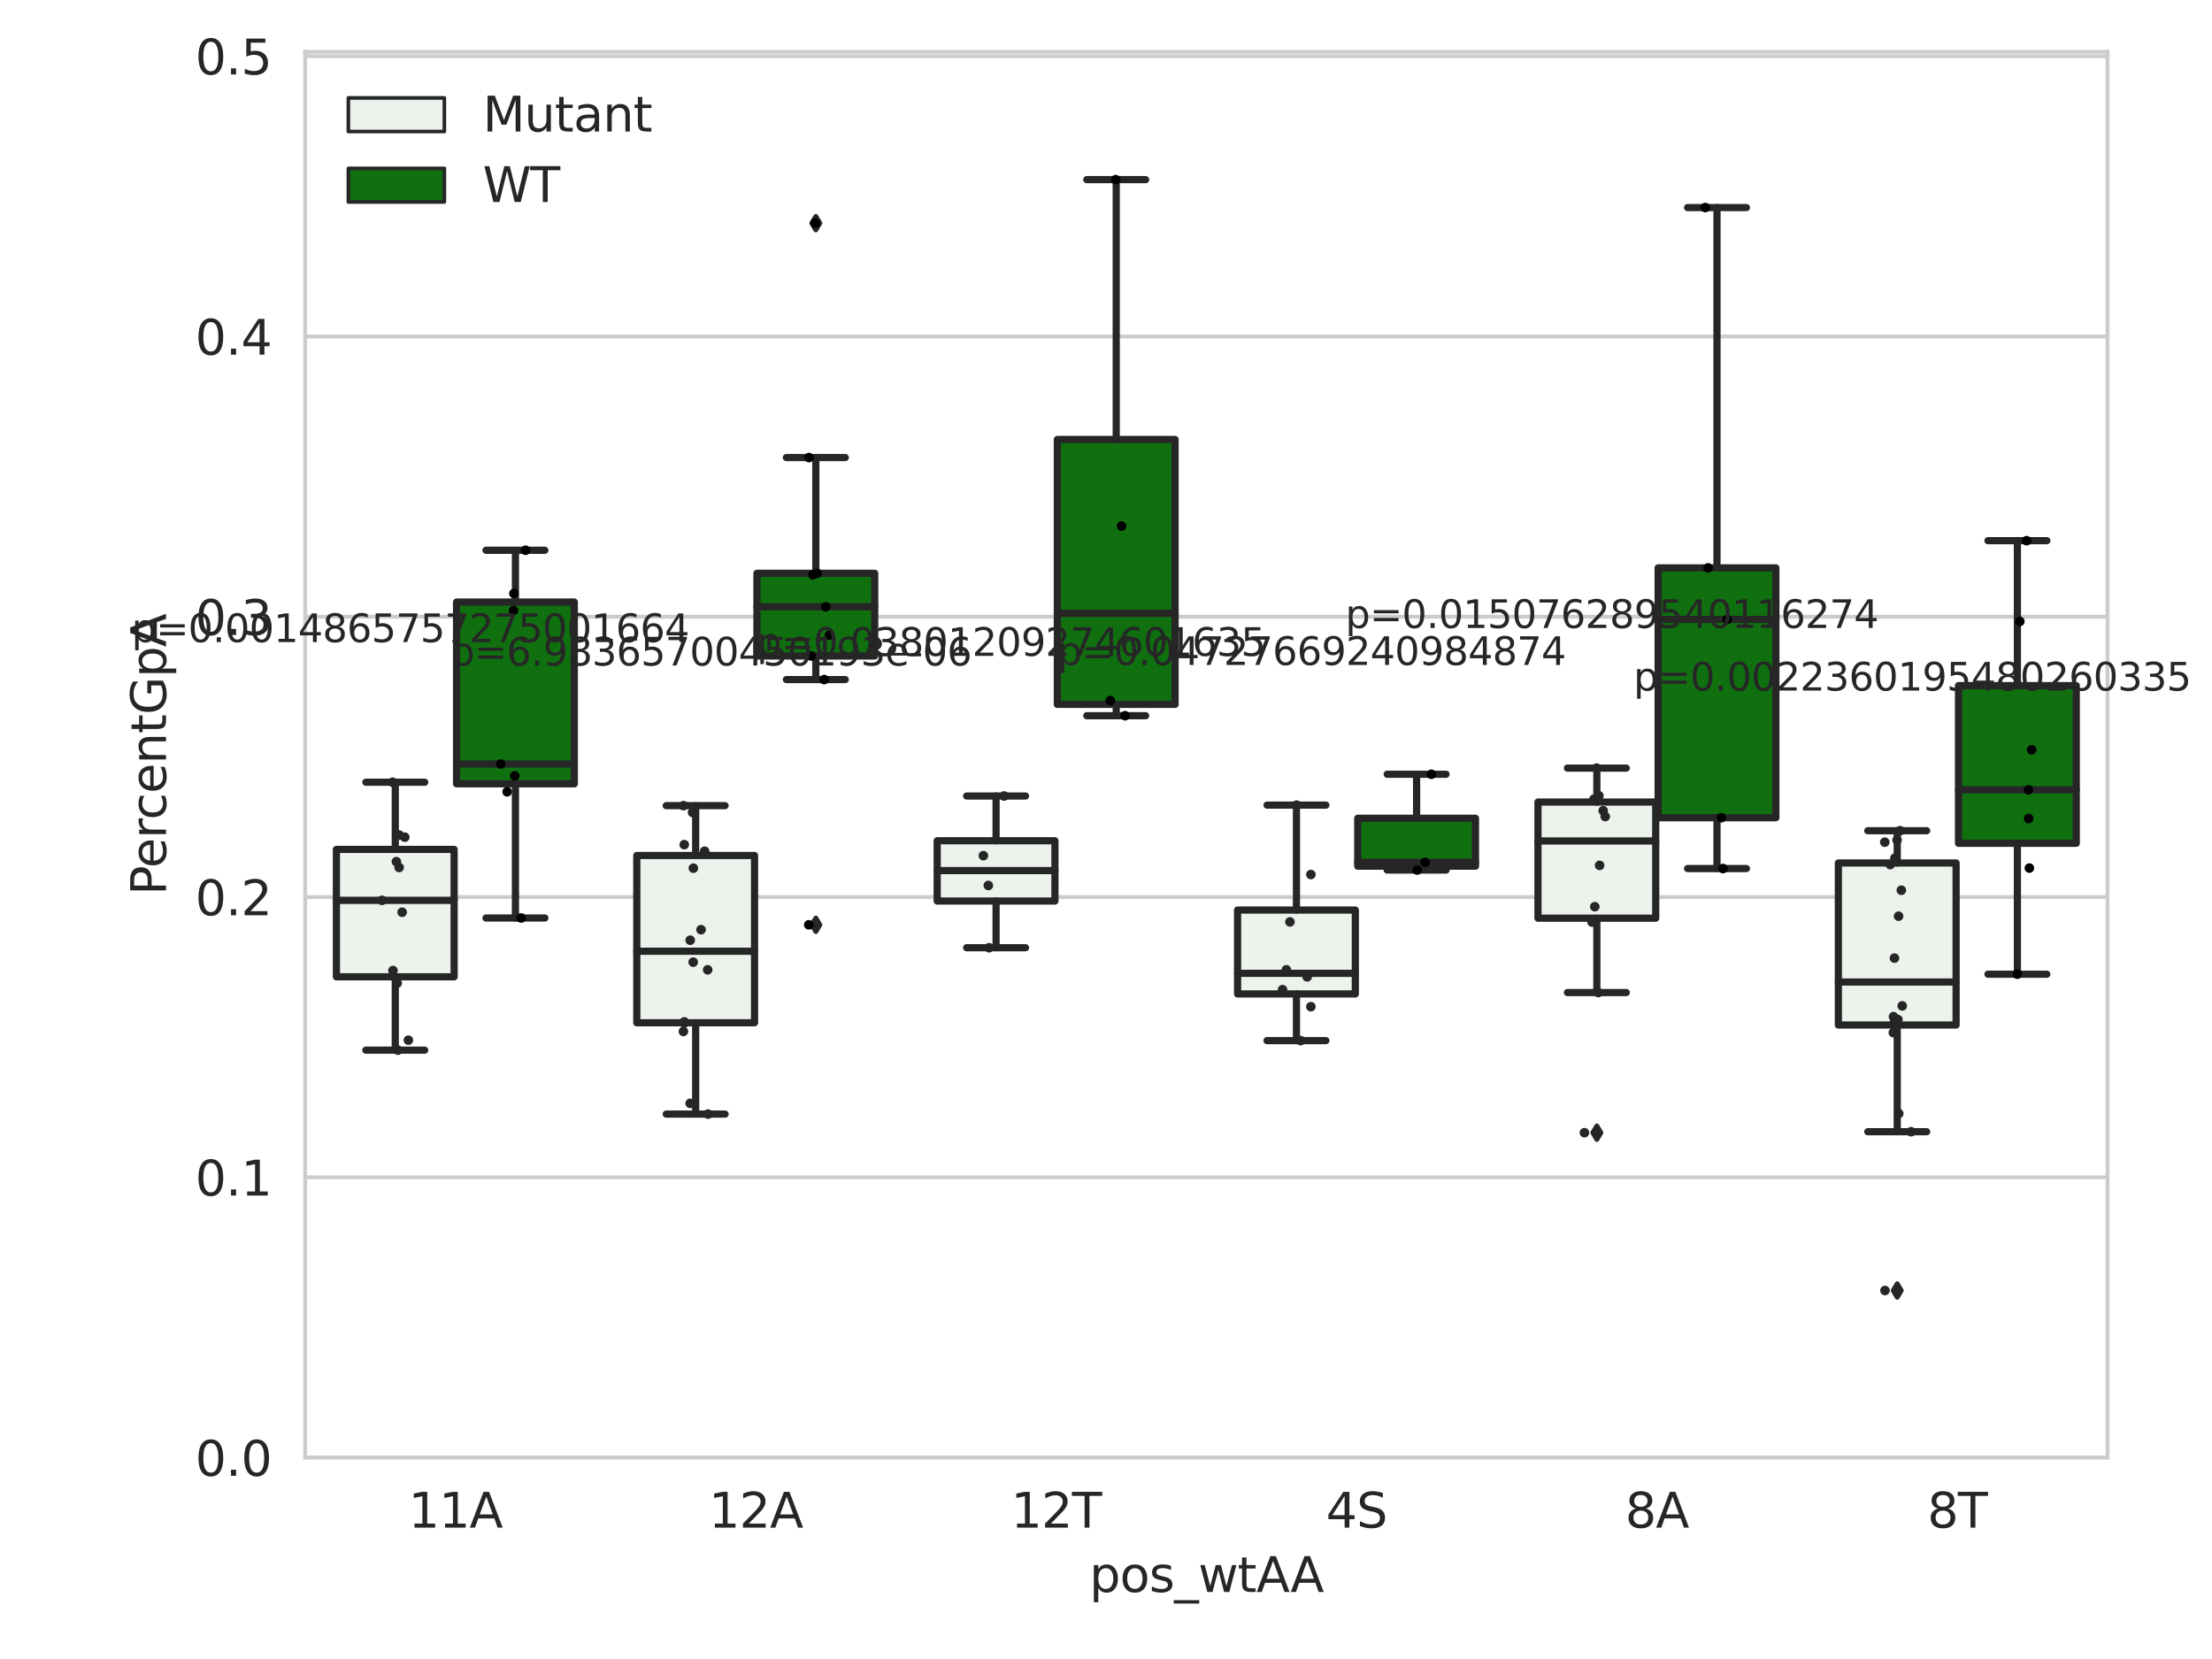 <?xml version="1.0" encoding="utf-8" standalone="no"?>
<!DOCTYPE svg PUBLIC "-//W3C//DTD SVG 1.1//EN"
  "http://www.w3.org/Graphics/SVG/1.1/DTD/svg11.dtd">
<svg xmlns:xlink="http://www.w3.org/1999/xlink" width="460.8pt" height="345.6pt" viewBox="0 0 460.8 345.6" xmlns="http://www.w3.org/2000/svg" version="1.1">
 <defs>
  <style type="text/css">*{stroke-linejoin: round; stroke-linecap: butt}</style>
 </defs>
 <g id="figure_1">
  <g id="patch_1">
   <path d="M 0 345.6 
L 460.8 345.6 
L 460.8 0 
L 0 0 
z
" style="fill: #ffffff"/>
  </g>
  <g id="axes_1">
   <g id="patch_2">
    <path d="M 63.571 303.64 
L 439.033 303.64 
L 439.033 10.8 
L 63.571 10.8 
z
" style="fill: #ffffff"/>
   </g>
   <g id="matplotlib.axis_1">
    <g id="xtick_1">
     <g id="text_1">
      <!-- 11A -->
      <g style="fill: #262626" transform="translate(85.077 318.238)scale(0.1 -0.1)">
       <defs>
        <path id="DejaVuSans-31" d="M 794 531 
L 1825 531 
L 1825 4091 
L 703 3866 
L 703 4441 
L 1819 4666 
L 2450 4666 
L 2450 531 
L 3481 531 
L 3481 0 
L 794 0 
L 794 531 
z
" transform="scale(0.016)"/>
        <path id="DejaVuSans-41" d="M 2188 4044 
L 1331 1722 
L 3047 1722 
L 2188 4044 
z
M 1831 4666 
L 2547 4666 
L 4325 0 
L 3669 0 
L 3244 1197 
L 1141 1197 
L 716 0 
L 50 0 
L 1831 4666 
z
" transform="scale(0.016)"/>
       </defs>
       <use xlink:href="#DejaVuSans-31"/>
       <use xlink:href="#DejaVuSans-31" x="63.623"/>
       <use xlink:href="#DejaVuSans-41" x="127.246"/>
      </g>
     </g>
    </g>
    <g id="xtick_2">
     <g id="text_2">
      <!-- 12A -->
      <g style="fill: #262626" transform="translate(147.654 318.238)scale(0.1 -0.1)">
       <defs>
        <path id="DejaVuSans-32" d="M 1228 531 
L 3431 531 
L 3431 0 
L 469 0 
L 469 531 
Q 828 903 1448 1529 
Q 2069 2156 2228 2338 
Q 2531 2678 2651 2914 
Q 2772 3150 2772 3378 
Q 2772 3750 2511 3984 
Q 2250 4219 1831 4219 
Q 1534 4219 1204 4116 
Q 875 4013 500 3803 
L 500 4441 
Q 881 4594 1212 4672 
Q 1544 4750 1819 4750 
Q 2544 4750 2975 4387 
Q 3406 4025 3406 3419 
Q 3406 3131 3298 2873 
Q 3191 2616 2906 2266 
Q 2828 2175 2409 1742 
Q 1991 1309 1228 531 
z
" transform="scale(0.016)"/>
       </defs>
       <use xlink:href="#DejaVuSans-31"/>
       <use xlink:href="#DejaVuSans-32" x="63.623"/>
       <use xlink:href="#DejaVuSans-41" x="127.246"/>
      </g>
     </g>
    </g>
    <g id="xtick_3">
     <g id="text_3">
      <!-- 12T -->
      <g style="fill: #262626" transform="translate(210.597 318.238)scale(0.1 -0.1)">
       <defs>
        <path id="DejaVuSans-54" d="M -19 4666 
L 3928 4666 
L 3928 4134 
L 2272 4134 
L 2272 0 
L 1638 0 
L 1638 4134 
L -19 4134 
L -19 4666 
z
" transform="scale(0.016)"/>
       </defs>
       <use xlink:href="#DejaVuSans-31"/>
       <use xlink:href="#DejaVuSans-32" x="63.623"/>
       <use xlink:href="#DejaVuSans-54" x="127.246"/>
      </g>
     </g>
    </g>
    <g id="xtick_4">
     <g id="text_4">
      <!-- 4S -->
      <g style="fill: #262626" transform="translate(276.235 318.238)scale(0.1 -0.1)">
       <defs>
        <path id="DejaVuSans-34" d="M 2419 4116 
L 825 1625 
L 2419 1625 
L 2419 4116 
z
M 2253 4666 
L 3047 4666 
L 3047 1625 
L 3713 1625 
L 3713 1100 
L 3047 1100 
L 3047 0 
L 2419 0 
L 2419 1100 
L 313 1100 
L 313 1709 
L 2253 4666 
z
" transform="scale(0.016)"/>
        <path id="DejaVuSans-53" d="M 3425 4513 
L 3425 3897 
Q 3066 4069 2747 4153 
Q 2428 4238 2131 4238 
Q 1616 4238 1336 4038 
Q 1056 3838 1056 3469 
Q 1056 3159 1242 3001 
Q 1428 2844 1947 2747 
L 2328 2669 
Q 3034 2534 3370 2195 
Q 3706 1856 3706 1288 
Q 3706 609 3251 259 
Q 2797 -91 1919 -91 
Q 1588 -91 1214 -16 
Q 841 59 441 206 
L 441 856 
Q 825 641 1194 531 
Q 1563 422 1919 422 
Q 2459 422 2753 634 
Q 3047 847 3047 1241 
Q 3047 1584 2836 1778 
Q 2625 1972 2144 2069 
L 1759 2144 
Q 1053 2284 737 2584 
Q 422 2884 422 3419 
Q 422 4038 858 4394 
Q 1294 4750 2059 4750 
Q 2388 4750 2728 4690 
Q 3069 4631 3425 4513 
z
" transform="scale(0.016)"/>
       </defs>
       <use xlink:href="#DejaVuSans-34"/>
       <use xlink:href="#DejaVuSans-53" x="63.623"/>
      </g>
     </g>
    </g>
    <g id="xtick_5">
     <g id="text_5">
      <!-- 8A -->
      <g style="fill: #262626" transform="translate(338.566 318.238)scale(0.1 -0.1)">
       <defs>
        <path id="DejaVuSans-38" d="M 2034 2216 
Q 1584 2216 1326 1975 
Q 1069 1734 1069 1313 
Q 1069 891 1326 650 
Q 1584 409 2034 409 
Q 2484 409 2743 651 
Q 3003 894 3003 1313 
Q 3003 1734 2745 1975 
Q 2488 2216 2034 2216 
z
M 1403 2484 
Q 997 2584 770 2862 
Q 544 3141 544 3541 
Q 544 4100 942 4425 
Q 1341 4750 2034 4750 
Q 2731 4750 3128 4425 
Q 3525 4100 3525 3541 
Q 3525 3141 3298 2862 
Q 3072 2584 2669 2484 
Q 3125 2378 3379 2068 
Q 3634 1759 3634 1313 
Q 3634 634 3220 271 
Q 2806 -91 2034 -91 
Q 1263 -91 848 271 
Q 434 634 434 1313 
Q 434 1759 690 2068 
Q 947 2378 1403 2484 
z
M 1172 3481 
Q 1172 3119 1398 2916 
Q 1625 2713 2034 2713 
Q 2441 2713 2670 2916 
Q 2900 3119 2900 3481 
Q 2900 3844 2670 4047 
Q 2441 4250 2034 4250 
Q 1625 4250 1398 4047 
Q 1172 3844 1172 3481 
z
" transform="scale(0.016)"/>
       </defs>
       <use xlink:href="#DejaVuSans-38"/>
       <use xlink:href="#DejaVuSans-41" x="63.623"/>
      </g>
     </g>
    </g>
    <g id="xtick_6">
     <g id="text_6">
      <!-- 8T -->
      <g style="fill: #262626" transform="translate(401.509 318.238)scale(0.1 -0.1)">
       <use xlink:href="#DejaVuSans-38"/>
       <use xlink:href="#DejaVuSans-54" x="63.623"/>
      </g>
     </g>
    </g>
    <g id="text_7">
     <!-- pos_wtAA -->
     <g style="fill: #262626" transform="translate(226.937 331.638)scale(0.1 -0.1)">
      <defs>
       <path id="DejaVuSans-70" d="M 1159 525 
L 1159 -1331 
L 581 -1331 
L 581 3500 
L 1159 3500 
L 1159 2969 
Q 1341 3281 1617 3432 
Q 1894 3584 2278 3584 
Q 2916 3584 3314 3078 
Q 3713 2572 3713 1747 
Q 3713 922 3314 415 
Q 2916 -91 2278 -91 
Q 1894 -91 1617 61 
Q 1341 213 1159 525 
z
M 3116 1747 
Q 3116 2381 2855 2742 
Q 2594 3103 2138 3103 
Q 1681 3103 1420 2742 
Q 1159 2381 1159 1747 
Q 1159 1113 1420 752 
Q 1681 391 2138 391 
Q 2594 391 2855 752 
Q 3116 1113 3116 1747 
z
" transform="scale(0.016)"/>
       <path id="DejaVuSans-6f" d="M 1959 3097 
Q 1497 3097 1228 2736 
Q 959 2375 959 1747 
Q 959 1119 1226 758 
Q 1494 397 1959 397 
Q 2419 397 2687 759 
Q 2956 1122 2956 1747 
Q 2956 2369 2687 2733 
Q 2419 3097 1959 3097 
z
M 1959 3584 
Q 2709 3584 3137 3096 
Q 3566 2609 3566 1747 
Q 3566 888 3137 398 
Q 2709 -91 1959 -91 
Q 1206 -91 779 398 
Q 353 888 353 1747 
Q 353 2609 779 3096 
Q 1206 3584 1959 3584 
z
" transform="scale(0.016)"/>
       <path id="DejaVuSans-73" d="M 2834 3397 
L 2834 2853 
Q 2591 2978 2328 3040 
Q 2066 3103 1784 3103 
Q 1356 3103 1142 2972 
Q 928 2841 928 2578 
Q 928 2378 1081 2264 
Q 1234 2150 1697 2047 
L 1894 2003 
Q 2506 1872 2764 1633 
Q 3022 1394 3022 966 
Q 3022 478 2636 193 
Q 2250 -91 1575 -91 
Q 1294 -91 989 -36 
Q 684 19 347 128 
L 347 722 
Q 666 556 975 473 
Q 1284 391 1588 391 
Q 1994 391 2212 530 
Q 2431 669 2431 922 
Q 2431 1156 2273 1281 
Q 2116 1406 1581 1522 
L 1381 1569 
Q 847 1681 609 1914 
Q 372 2147 372 2553 
Q 372 3047 722 3315 
Q 1072 3584 1716 3584 
Q 2034 3584 2315 3537 
Q 2597 3491 2834 3397 
z
" transform="scale(0.016)"/>
       <path id="DejaVuSans-5f" d="M 3263 -1063 
L 3263 -1509 
L -63 -1509 
L -63 -1063 
L 3263 -1063 
z
" transform="scale(0.016)"/>
       <path id="DejaVuSans-77" d="M 269 3500 
L 844 3500 
L 1563 769 
L 2278 3500 
L 2956 3500 
L 3675 769 
L 4391 3500 
L 4966 3500 
L 4050 0 
L 3372 0 
L 2619 2869 
L 1863 0 
L 1184 0 
L 269 3500 
z
" transform="scale(0.016)"/>
       <path id="DejaVuSans-74" d="M 1172 4494 
L 1172 3500 
L 2356 3500 
L 2356 3053 
L 1172 3053 
L 1172 1153 
Q 1172 725 1289 603 
Q 1406 481 1766 481 
L 2356 481 
L 2356 0 
L 1766 0 
Q 1100 0 847 248 
Q 594 497 594 1153 
L 594 3053 
L 172 3053 
L 172 3500 
L 594 3500 
L 594 4494 
L 1172 4494 
z
" transform="scale(0.016)"/>
      </defs>
      <use xlink:href="#DejaVuSans-70"/>
      <use xlink:href="#DejaVuSans-6f" x="63.477"/>
      <use xlink:href="#DejaVuSans-73" x="124.658"/>
      <use xlink:href="#DejaVuSans-5f" x="176.758"/>
      <use xlink:href="#DejaVuSans-77" x="226.758"/>
      <use xlink:href="#DejaVuSans-74" x="308.545"/>
      <use xlink:href="#DejaVuSans-41" x="347.754"/>
      <use xlink:href="#DejaVuSans-41" x="418.912"/>
     </g>
    </g>
   </g>
   <g id="matplotlib.axis_2">
    <g id="ytick_1">
     <g id="line2d_1">
      <path d="M 63.571 303.64 
L 439.033 303.64 
" clip-path="url(#p5a419f06fd)" style="fill: none; stroke: #cccccc; stroke-width: 0.8; stroke-linecap: round"/>
     </g>
     <g id="text_8">
      <!-- 0.0 -->
      <g style="fill: #262626" transform="translate(40.668 307.439)scale(0.1 -0.1)">
       <defs>
        <path id="DejaVuSans-30" d="M 2034 4250 
Q 1547 4250 1301 3770 
Q 1056 3291 1056 2328 
Q 1056 1369 1301 889 
Q 1547 409 2034 409 
Q 2525 409 2770 889 
Q 3016 1369 3016 2328 
Q 3016 3291 2770 3770 
Q 2525 4250 2034 4250 
z
M 2034 4750 
Q 2819 4750 3233 4129 
Q 3647 3509 3647 2328 
Q 3647 1150 3233 529 
Q 2819 -91 2034 -91 
Q 1250 -91 836 529 
Q 422 1150 422 2328 
Q 422 3509 836 4129 
Q 1250 4750 2034 4750 
z
" transform="scale(0.016)"/>
        <path id="DejaVuSans-2e" d="M 684 794 
L 1344 794 
L 1344 0 
L 684 0 
L 684 794 
z
" transform="scale(0.016)"/>
       </defs>
       <use xlink:href="#DejaVuSans-30"/>
       <use xlink:href="#DejaVuSans-2e" x="63.623"/>
       <use xlink:href="#DejaVuSans-30" x="95.41"/>
      </g>
     </g>
    </g>
    <g id="ytick_2">
     <g id="line2d_2">
      <path d="M 63.571 245.254 
L 439.033 245.254 
" clip-path="url(#p5a419f06fd)" style="fill: none; stroke: #cccccc; stroke-width: 0.8; stroke-linecap: round"/>
     </g>
     <g id="text_9">
      <!-- 0.1 -->
      <g style="fill: #262626" transform="translate(40.668 249.053)scale(0.1 -0.1)">
       <use xlink:href="#DejaVuSans-30"/>
       <use xlink:href="#DejaVuSans-2e" x="63.623"/>
       <use xlink:href="#DejaVuSans-31" x="95.41"/>
      </g>
     </g>
    </g>
    <g id="ytick_3">
     <g id="line2d_3">
      <path d="M 63.571 186.867 
L 439.033 186.867 
" clip-path="url(#p5a419f06fd)" style="fill: none; stroke: #cccccc; stroke-width: 0.8; stroke-linecap: round"/>
     </g>
     <g id="text_10">
      <!-- 0.2 -->
      <g style="fill: #262626" transform="translate(40.668 190.666)scale(0.1 -0.1)">
       <use xlink:href="#DejaVuSans-30"/>
       <use xlink:href="#DejaVuSans-2e" x="63.623"/>
       <use xlink:href="#DejaVuSans-32" x="95.41"/>
      </g>
     </g>
    </g>
    <g id="ytick_4">
     <g id="line2d_4">
      <path d="M 63.571 128.481 
L 439.033 128.481 
" clip-path="url(#p5a419f06fd)" style="fill: none; stroke: #cccccc; stroke-width: 0.8; stroke-linecap: round"/>
     </g>
     <g id="text_11">
      <!-- 0.3 -->
      <g style="fill: #262626" transform="translate(40.668 132.28)scale(0.1 -0.1)">
       <defs>
        <path id="DejaVuSans-33" d="M 2597 2516 
Q 3050 2419 3304 2112 
Q 3559 1806 3559 1356 
Q 3559 666 3084 287 
Q 2609 -91 1734 -91 
Q 1441 -91 1130 -33 
Q 819 25 488 141 
L 488 750 
Q 750 597 1062 519 
Q 1375 441 1716 441 
Q 2309 441 2620 675 
Q 2931 909 2931 1356 
Q 2931 1769 2642 2001 
Q 2353 2234 1838 2234 
L 1294 2234 
L 1294 2753 
L 1863 2753 
Q 2328 2753 2575 2939 
Q 2822 3125 2822 3475 
Q 2822 3834 2567 4026 
Q 2313 4219 1838 4219 
Q 1578 4219 1281 4162 
Q 984 4106 628 3988 
L 628 4550 
Q 988 4650 1302 4700 
Q 1616 4750 1894 4750 
Q 2613 4750 3031 4423 
Q 3450 4097 3450 3541 
Q 3450 3153 3228 2886 
Q 3006 2619 2597 2516 
z
" transform="scale(0.016)"/>
       </defs>
       <use xlink:href="#DejaVuSans-30"/>
       <use xlink:href="#DejaVuSans-2e" x="63.623"/>
       <use xlink:href="#DejaVuSans-33" x="95.41"/>
      </g>
     </g>
    </g>
    <g id="ytick_5">
     <g id="line2d_5">
      <path d="M 63.571 70.094 
L 439.033 70.094 
" clip-path="url(#p5a419f06fd)" style="fill: none; stroke: #cccccc; stroke-width: 0.8; stroke-linecap: round"/>
     </g>
     <g id="text_12">
      <!-- 0.4 -->
      <g style="fill: #262626" transform="translate(40.668 73.893)scale(0.1 -0.1)">
       <use xlink:href="#DejaVuSans-30"/>
       <use xlink:href="#DejaVuSans-2e" x="63.623"/>
       <use xlink:href="#DejaVuSans-34" x="95.41"/>
      </g>
     </g>
    </g>
    <g id="ytick_6">
     <g id="line2d_6">
      <path d="M 63.571 11.708 
L 439.033 11.708 
" clip-path="url(#p5a419f06fd)" style="fill: none; stroke: #cccccc; stroke-width: 0.8; stroke-linecap: round"/>
     </g>
     <g id="text_13">
      <!-- 0.5 -->
      <g style="fill: #262626" transform="translate(40.668 15.507)scale(0.1 -0.1)">
       <defs>
        <path id="DejaVuSans-35" d="M 691 4666 
L 3169 4666 
L 3169 4134 
L 1269 4134 
L 1269 2991 
Q 1406 3038 1543 3061 
Q 1681 3084 1819 3084 
Q 2600 3084 3056 2656 
Q 3513 2228 3513 1497 
Q 3513 744 3044 326 
Q 2575 -91 1722 -91 
Q 1428 -91 1123 -41 
Q 819 9 494 109 
L 494 744 
Q 775 591 1075 516 
Q 1375 441 1709 441 
Q 2250 441 2565 725 
Q 2881 1009 2881 1497 
Q 2881 1984 2565 2268 
Q 2250 2553 1709 2553 
Q 1456 2553 1204 2497 
Q 953 2441 691 2322 
L 691 4666 
z
" transform="scale(0.016)"/>
       </defs>
       <use xlink:href="#DejaVuSans-30"/>
       <use xlink:href="#DejaVuSans-2e" x="63.623"/>
       <use xlink:href="#DejaVuSans-35" x="95.41"/>
      </g>
     </g>
    </g>
    <g id="text_14">
     <!-- PercentGpA -->
     <g style="fill: #262626" transform="translate(34.588 186.497)rotate(-90)scale(0.1 -0.1)">
      <defs>
       <path id="DejaVuSans-50" d="M 1259 4147 
L 1259 2394 
L 2053 2394 
Q 2494 2394 2734 2622 
Q 2975 2850 2975 3272 
Q 2975 3691 2734 3919 
Q 2494 4147 2053 4147 
L 1259 4147 
z
M 628 4666 
L 2053 4666 
Q 2838 4666 3239 4311 
Q 3641 3956 3641 3272 
Q 3641 2581 3239 2228 
Q 2838 1875 2053 1875 
L 1259 1875 
L 1259 0 
L 628 0 
L 628 4666 
z
" transform="scale(0.016)"/>
       <path id="DejaVuSans-65" d="M 3597 1894 
L 3597 1613 
L 953 1613 
Q 991 1019 1311 708 
Q 1631 397 2203 397 
Q 2534 397 2845 478 
Q 3156 559 3463 722 
L 3463 178 
Q 3153 47 2828 -22 
Q 2503 -91 2169 -91 
Q 1331 -91 842 396 
Q 353 884 353 1716 
Q 353 2575 817 3079 
Q 1281 3584 2069 3584 
Q 2775 3584 3186 3129 
Q 3597 2675 3597 1894 
z
M 3022 2063 
Q 3016 2534 2758 2815 
Q 2500 3097 2075 3097 
Q 1594 3097 1305 2825 
Q 1016 2553 972 2059 
L 3022 2063 
z
" transform="scale(0.016)"/>
       <path id="DejaVuSans-72" d="M 2631 2963 
Q 2534 3019 2420 3045 
Q 2306 3072 2169 3072 
Q 1681 3072 1420 2755 
Q 1159 2438 1159 1844 
L 1159 0 
L 581 0 
L 581 3500 
L 1159 3500 
L 1159 2956 
Q 1341 3275 1631 3429 
Q 1922 3584 2338 3584 
Q 2397 3584 2469 3576 
Q 2541 3569 2628 3553 
L 2631 2963 
z
" transform="scale(0.016)"/>
       <path id="DejaVuSans-63" d="M 3122 3366 
L 3122 2828 
Q 2878 2963 2633 3030 
Q 2388 3097 2138 3097 
Q 1578 3097 1268 2742 
Q 959 2388 959 1747 
Q 959 1106 1268 751 
Q 1578 397 2138 397 
Q 2388 397 2633 464 
Q 2878 531 3122 666 
L 3122 134 
Q 2881 22 2623 -34 
Q 2366 -91 2075 -91 
Q 1284 -91 818 406 
Q 353 903 353 1747 
Q 353 2603 823 3093 
Q 1294 3584 2113 3584 
Q 2378 3584 2631 3529 
Q 2884 3475 3122 3366 
z
" transform="scale(0.016)"/>
       <path id="DejaVuSans-6e" d="M 3513 2113 
L 3513 0 
L 2938 0 
L 2938 2094 
Q 2938 2591 2744 2837 
Q 2550 3084 2163 3084 
Q 1697 3084 1428 2787 
Q 1159 2491 1159 1978 
L 1159 0 
L 581 0 
L 581 3500 
L 1159 3500 
L 1159 2956 
Q 1366 3272 1645 3428 
Q 1925 3584 2291 3584 
Q 2894 3584 3203 3211 
Q 3513 2838 3513 2113 
z
" transform="scale(0.016)"/>
       <path id="DejaVuSans-47" d="M 3809 666 
L 3809 1919 
L 2778 1919 
L 2778 2438 
L 4434 2438 
L 4434 434 
Q 4069 175 3628 42 
Q 3188 -91 2688 -91 
Q 1594 -91 976 548 
Q 359 1188 359 2328 
Q 359 3472 976 4111 
Q 1594 4750 2688 4750 
Q 3144 4750 3555 4637 
Q 3966 4525 4313 4306 
L 4313 3634 
Q 3963 3931 3569 4081 
Q 3175 4231 2741 4231 
Q 1884 4231 1454 3753 
Q 1025 3275 1025 2328 
Q 1025 1384 1454 906 
Q 1884 428 2741 428 
Q 3075 428 3337 486 
Q 3600 544 3809 666 
z
" transform="scale(0.016)"/>
      </defs>
      <use xlink:href="#DejaVuSans-50"/>
      <use xlink:href="#DejaVuSans-65" x="56.678"/>
      <use xlink:href="#DejaVuSans-72" x="118.201"/>
      <use xlink:href="#DejaVuSans-63" x="157.064"/>
      <use xlink:href="#DejaVuSans-65" x="212.045"/>
      <use xlink:href="#DejaVuSans-6e" x="273.568"/>
      <use xlink:href="#DejaVuSans-74" x="336.947"/>
      <use xlink:href="#DejaVuSans-47" x="376.156"/>
      <use xlink:href="#DejaVuSans-70" x="453.646"/>
      <use xlink:href="#DejaVuSans-41" x="517.123"/>
     </g>
    </g>
   </g>
   <g id="patch_3">
    <path d="M 70.079 203.494 
L 94.609 203.494 
L 94.609 176.947 
L 70.079 176.947 
L 70.079 203.494 
z
" clip-path="url(#p5a419f06fd)" style="fill: #ecf2ec; stroke: #262626; stroke-width: 1.5; stroke-linejoin: miter"/>
   </g>
   <g id="patch_4">
    <path d="M 95.11 163.285 
L 119.64 163.285 
L 119.64 125.417 
L 95.11 125.417 
L 95.11 163.285 
z
" clip-path="url(#p5a419f06fd)" style="fill: #107010; stroke: #262626; stroke-width: 1.5; stroke-linejoin: miter"/>
   </g>
   <g id="patch_5">
    <path d="M 132.656 213.06 
L 157.186 213.06 
L 157.186 178.21 
L 132.656 178.21 
L 132.656 213.06 
z
" clip-path="url(#p5a419f06fd)" style="fill: #ecf2ec; stroke: #262626; stroke-width: 1.5; stroke-linejoin: miter"/>
   </g>
   <g id="patch_6">
    <path d="M 157.687 136.652 
L 182.217 136.652 
L 182.217 119.43 
L 157.687 119.43 
L 157.687 136.652 
z
" clip-path="url(#p5a419f06fd)" style="fill: #107010; stroke: #262626; stroke-width: 1.5; stroke-linejoin: miter"/>
   </g>
   <g id="patch_7">
    <path d="M 195.233 187.7 
L 219.763 187.7 
L 219.763 175.144 
L 195.233 175.144 
L 195.233 187.7 
z
" clip-path="url(#p5a419f06fd)" style="fill: #ecf2ec; stroke: #262626; stroke-width: 1.5; stroke-linejoin: miter"/>
   </g>
   <g id="patch_8">
    <path d="M 220.264 146.734 
L 244.794 146.734 
L 244.794 91.547 
L 220.264 91.547 
L 220.264 146.734 
z
" clip-path="url(#p5a419f06fd)" style="fill: #107010; stroke: #262626; stroke-width: 1.5; stroke-linejoin: miter"/>
   </g>
   <g id="patch_9">
    <path d="M 257.81 207.053 
L 282.34 207.053 
L 282.34 189.583 
L 257.81 189.583 
L 257.81 207.053 
z
" clip-path="url(#p5a419f06fd)" style="fill: #ecf2ec; stroke: #262626; stroke-width: 1.5; stroke-linejoin: miter"/>
   </g>
   <g id="patch_10">
    <path d="M 282.841 180.441 
L 307.371 180.441 
L 307.371 170.463 
L 282.841 170.463 
L 282.841 180.441 
z
" clip-path="url(#p5a419f06fd)" style="fill: #107010; stroke: #262626; stroke-width: 1.5; stroke-linejoin: miter"/>
   </g>
   <g id="patch_11">
    <path d="M 320.387 191.278 
L 344.917 191.278 
L 344.917 167.078 
L 320.387 167.078 
L 320.387 191.278 
z
" clip-path="url(#p5a419f06fd)" style="fill: #ecf2ec; stroke: #262626; stroke-width: 1.5; stroke-linejoin: miter"/>
   </g>
   <g id="patch_12">
    <path d="M 345.418 170.343 
L 369.948 170.343 
L 369.948 118.297 
L 345.418 118.297 
L 345.418 170.343 
z
" clip-path="url(#p5a419f06fd)" style="fill: #107010; stroke: #262626; stroke-width: 1.5; stroke-linejoin: miter"/>
   </g>
   <g id="patch_13">
    <path d="M 382.964 213.53 
L 407.494 213.53 
L 407.494 179.773 
L 382.964 179.773 
L 382.964 213.53 
z
" clip-path="url(#p5a419f06fd)" style="fill: #ecf2ec; stroke: #262626; stroke-width: 1.5; stroke-linejoin: miter"/>
   </g>
   <g id="patch_14">
    <path d="M 407.995 175.673 
L 432.525 175.673 
L 432.525 142.826 
L 407.995 142.826 
L 407.995 175.673 
z
" clip-path="url(#p5a419f06fd)" style="fill: #107010; stroke: #262626; stroke-width: 1.5; stroke-linejoin: miter"/>
   </g>
   <g id="patch_15">
    <path d="M 94.86 303.64 
L 94.86 303.64 
L 94.86 303.64 
L 94.86 303.64 
z
" clip-path="url(#p5a419f06fd)" style="fill: #ecf2ec; stroke: #262626; stroke-width: 0.75; stroke-linejoin: miter"/>
   </g>
   <g id="patch_16">
    <path d="M 94.86 303.64 
L 94.86 303.64 
L 94.86 303.64 
L 94.86 303.64 
z
" clip-path="url(#p5a419f06fd)" style="fill: #107010; stroke: #262626; stroke-width: 0.75; stroke-linejoin: miter"/>
   </g>
   <g id="PathCollection_1"/>
   <g id="PathCollection_2"/>
   <g id="line2d_7">
    <path d="M 82.344 203.494 
L 82.344 218.763 
" clip-path="url(#p5a419f06fd)" style="fill: none; stroke: #262626; stroke-width: 1.5; stroke-linecap: round"/>
   </g>
   <g id="line2d_8">
    <path d="M 82.344 176.947 
L 82.344 162.954 
" clip-path="url(#p5a419f06fd)" style="fill: none; stroke: #262626; stroke-width: 1.5; stroke-linecap: round"/>
   </g>
   <g id="line2d_9">
    <path d="M 76.212 218.763 
L 88.477 218.763 
" clip-path="url(#p5a419f06fd)" style="fill: none; stroke: #262626; stroke-width: 1.5; stroke-linecap: round"/>
   </g>
   <g id="line2d_10">
    <path d="M 76.212 162.954 
L 88.477 162.954 
" clip-path="url(#p5a419f06fd)" style="fill: none; stroke: #262626; stroke-width: 1.5; stroke-linecap: round"/>
   </g>
   <g id="line2d_11"/>
   <g id="line2d_12">
    <path d="M 107.375 163.285 
L 107.375 191.238 
" clip-path="url(#p5a419f06fd)" style="fill: none; stroke: #262626; stroke-width: 1.5; stroke-linecap: round"/>
   </g>
   <g id="line2d_13">
    <path d="M 107.375 125.417 
L 107.375 114.629 
" clip-path="url(#p5a419f06fd)" style="fill: none; stroke: #262626; stroke-width: 1.5; stroke-linecap: round"/>
   </g>
   <g id="line2d_14">
    <path d="M 101.243 191.238 
L 113.508 191.238 
" clip-path="url(#p5a419f06fd)" style="fill: none; stroke: #262626; stroke-width: 1.5; stroke-linecap: round"/>
   </g>
   <g id="line2d_15">
    <path d="M 101.243 114.629 
L 113.508 114.629 
" clip-path="url(#p5a419f06fd)" style="fill: none; stroke: #262626; stroke-width: 1.5; stroke-linecap: round"/>
   </g>
   <g id="line2d_16"/>
   <g id="line2d_17">
    <path d="M 144.921 213.06 
L 144.921 232.088 
" clip-path="url(#p5a419f06fd)" style="fill: none; stroke: #262626; stroke-width: 1.5; stroke-linecap: round"/>
   </g>
   <g id="line2d_18">
    <path d="M 144.921 178.21 
L 144.921 167.833 
" clip-path="url(#p5a419f06fd)" style="fill: none; stroke: #262626; stroke-width: 1.5; stroke-linecap: round"/>
   </g>
   <g id="line2d_19">
    <path d="M 138.789 232.088 
L 151.054 232.088 
" clip-path="url(#p5a419f06fd)" style="fill: none; stroke: #262626; stroke-width: 1.5; stroke-linecap: round"/>
   </g>
   <g id="line2d_20">
    <path d="M 138.789 167.833 
L 151.054 167.833 
" clip-path="url(#p5a419f06fd)" style="fill: none; stroke: #262626; stroke-width: 1.5; stroke-linecap: round"/>
   </g>
   <g id="line2d_21"/>
   <g id="line2d_22">
    <path d="M 169.952 136.652 
L 169.952 141.565 
" clip-path="url(#p5a419f06fd)" style="fill: none; stroke: #262626; stroke-width: 1.5; stroke-linecap: round"/>
   </g>
   <g id="line2d_23">
    <path d="M 169.952 119.43 
L 169.952 95.32 
" clip-path="url(#p5a419f06fd)" style="fill: none; stroke: #262626; stroke-width: 1.5; stroke-linecap: round"/>
   </g>
   <g id="line2d_24">
    <path d="M 163.82 141.565 
L 176.085 141.565 
" clip-path="url(#p5a419f06fd)" style="fill: none; stroke: #262626; stroke-width: 1.5; stroke-linecap: round"/>
   </g>
   <g id="line2d_25">
    <path d="M 163.82 95.32 
L 176.085 95.32 
" clip-path="url(#p5a419f06fd)" style="fill: none; stroke: #262626; stroke-width: 1.5; stroke-linecap: round"/>
   </g>
   <g id="line2d_26">
    <defs>
     <path id="ma79e797eea" d="M -0 1.414 
L 0.849 0 
L 0 -1.414 
L -0.849 -0 
z
" style="stroke: #262626; stroke-linejoin: miter"/>
    </defs>
    <g clip-path="url(#p5a419f06fd)">
     <use xlink:href="#ma79e797eea" x="169.952" y="192.656" style="fill: #262626; stroke: #262626; stroke-linejoin: miter"/>
     <use xlink:href="#ma79e797eea" x="169.952" y="46.489" style="fill: #262626; stroke: #262626; stroke-linejoin: miter"/>
    </g>
   </g>
   <g id="line2d_27">
    <path d="M 207.498 187.7 
L 207.498 197.428 
" clip-path="url(#p5a419f06fd)" style="fill: none; stroke: #262626; stroke-width: 1.5; stroke-linecap: round"/>
   </g>
   <g id="line2d_28">
    <path d="M 207.498 175.144 
L 207.498 165.824 
" clip-path="url(#p5a419f06fd)" style="fill: none; stroke: #262626; stroke-width: 1.5; stroke-linecap: round"/>
   </g>
   <g id="line2d_29">
    <path d="M 201.366 197.428 
L 213.631 197.428 
" clip-path="url(#p5a419f06fd)" style="fill: none; stroke: #262626; stroke-width: 1.5; stroke-linecap: round"/>
   </g>
   <g id="line2d_30">
    <path d="M 201.366 165.824 
L 213.631 165.824 
" clip-path="url(#p5a419f06fd)" style="fill: none; stroke: #262626; stroke-width: 1.5; stroke-linecap: round"/>
   </g>
   <g id="line2d_31"/>
   <g id="line2d_32">
    <path d="M 232.529 146.734 
L 232.529 149.096 
" clip-path="url(#p5a419f06fd)" style="fill: none; stroke: #262626; stroke-width: 1.5; stroke-linecap: round"/>
   </g>
   <g id="line2d_33">
    <path d="M 232.529 91.547 
L 232.529 37.422 
" clip-path="url(#p5a419f06fd)" style="fill: none; stroke: #262626; stroke-width: 1.5; stroke-linecap: round"/>
   </g>
   <g id="line2d_34">
    <path d="M 226.397 149.096 
L 238.662 149.096 
" clip-path="url(#p5a419f06fd)" style="fill: none; stroke: #262626; stroke-width: 1.5; stroke-linecap: round"/>
   </g>
   <g id="line2d_35">
    <path d="M 226.397 37.422 
L 238.662 37.422 
" clip-path="url(#p5a419f06fd)" style="fill: none; stroke: #262626; stroke-width: 1.5; stroke-linecap: round"/>
   </g>
   <g id="line2d_36"/>
   <g id="line2d_37">
    <path d="M 270.075 207.053 
L 270.075 216.78 
" clip-path="url(#p5a419f06fd)" style="fill: none; stroke: #262626; stroke-width: 1.5; stroke-linecap: round"/>
   </g>
   <g id="line2d_38">
    <path d="M 270.075 189.583 
L 270.075 167.721 
" clip-path="url(#p5a419f06fd)" style="fill: none; stroke: #262626; stroke-width: 1.5; stroke-linecap: round"/>
   </g>
   <g id="line2d_39">
    <path d="M 263.943 216.78 
L 276.208 216.78 
" clip-path="url(#p5a419f06fd)" style="fill: none; stroke: #262626; stroke-width: 1.5; stroke-linecap: round"/>
   </g>
   <g id="line2d_40">
    <path d="M 263.943 167.721 
L 276.208 167.721 
" clip-path="url(#p5a419f06fd)" style="fill: none; stroke: #262626; stroke-width: 1.5; stroke-linecap: round"/>
   </g>
   <g id="line2d_41"/>
   <g id="line2d_42">
    <path d="M 295.106 180.441 
L 295.106 181.245 
" clip-path="url(#p5a419f06fd)" style="fill: none; stroke: #262626; stroke-width: 1.5; stroke-linecap: round"/>
   </g>
   <g id="line2d_43">
    <path d="M 295.106 170.463 
L 295.106 161.29 
" clip-path="url(#p5a419f06fd)" style="fill: none; stroke: #262626; stroke-width: 1.5; stroke-linecap: round"/>
   </g>
   <g id="line2d_44">
    <path d="M 288.974 181.245 
L 301.239 181.245 
" clip-path="url(#p5a419f06fd)" style="fill: none; stroke: #262626; stroke-width: 1.5; stroke-linecap: round"/>
   </g>
   <g id="line2d_45">
    <path d="M 288.974 161.29 
L 301.239 161.29 
" clip-path="url(#p5a419f06fd)" style="fill: none; stroke: #262626; stroke-width: 1.5; stroke-linecap: round"/>
   </g>
   <g id="line2d_46"/>
   <g id="line2d_47">
    <path d="M 332.652 191.278 
L 332.652 206.765 
" clip-path="url(#p5a419f06fd)" style="fill: none; stroke: #262626; stroke-width: 1.5; stroke-linecap: round"/>
   </g>
   <g id="line2d_48">
    <path d="M 332.652 167.078 
L 332.652 160.012 
" clip-path="url(#p5a419f06fd)" style="fill: none; stroke: #262626; stroke-width: 1.5; stroke-linecap: round"/>
   </g>
   <g id="line2d_49">
    <path d="M 326.52 206.765 
L 338.785 206.765 
" clip-path="url(#p5a419f06fd)" style="fill: none; stroke: #262626; stroke-width: 1.5; stroke-linecap: round"/>
   </g>
   <g id="line2d_50">
    <path d="M 326.52 160.012 
L 338.785 160.012 
" clip-path="url(#p5a419f06fd)" style="fill: none; stroke: #262626; stroke-width: 1.5; stroke-linecap: round"/>
   </g>
   <g id="line2d_51">
    <g clip-path="url(#p5a419f06fd)">
     <use xlink:href="#ma79e797eea" x="332.652" y="235.961" style="fill: #262626; stroke: #262626; stroke-linejoin: miter"/>
    </g>
   </g>
   <g id="line2d_52">
    <path d="M 357.683 170.343 
L 357.683 180.935 
" clip-path="url(#p5a419f06fd)" style="fill: none; stroke: #262626; stroke-width: 1.5; stroke-linecap: round"/>
   </g>
   <g id="line2d_53">
    <path d="M 357.683 118.297 
L 357.683 43.237 
" clip-path="url(#p5a419f06fd)" style="fill: none; stroke: #262626; stroke-width: 1.5; stroke-linecap: round"/>
   </g>
   <g id="line2d_54">
    <path d="M 351.55 180.935 
L 363.816 180.935 
" clip-path="url(#p5a419f06fd)" style="fill: none; stroke: #262626; stroke-width: 1.5; stroke-linecap: round"/>
   </g>
   <g id="line2d_55">
    <path d="M 351.55 43.237 
L 363.816 43.237 
" clip-path="url(#p5a419f06fd)" style="fill: none; stroke: #262626; stroke-width: 1.5; stroke-linecap: round"/>
   </g>
   <g id="line2d_56"/>
   <g id="line2d_57">
    <path d="M 395.229 213.53 
L 395.229 235.759 
" clip-path="url(#p5a419f06fd)" style="fill: none; stroke: #262626; stroke-width: 1.5; stroke-linecap: round"/>
   </g>
   <g id="line2d_58">
    <path d="M 395.229 179.773 
L 395.229 173.054 
" clip-path="url(#p5a419f06fd)" style="fill: none; stroke: #262626; stroke-width: 1.5; stroke-linecap: round"/>
   </g>
   <g id="line2d_59">
    <path d="M 389.097 235.759 
L 401.362 235.759 
" clip-path="url(#p5a419f06fd)" style="fill: none; stroke: #262626; stroke-width: 1.5; stroke-linecap: round"/>
   </g>
   <g id="line2d_60">
    <path d="M 389.097 173.054 
L 401.362 173.054 
" clip-path="url(#p5a419f06fd)" style="fill: none; stroke: #262626; stroke-width: 1.5; stroke-linecap: round"/>
   </g>
   <g id="line2d_61">
    <g clip-path="url(#p5a419f06fd)">
     <use xlink:href="#ma79e797eea" x="395.229" y="268.836" style="fill: #262626; stroke: #262626; stroke-linejoin: miter"/>
    </g>
   </g>
   <g id="line2d_62">
    <path d="M 420.26 175.673 
L 420.26 202.948 
" clip-path="url(#p5a419f06fd)" style="fill: none; stroke: #262626; stroke-width: 1.5; stroke-linecap: round"/>
   </g>
   <g id="line2d_63">
    <path d="M 420.26 142.826 
L 420.26 112.636 
" clip-path="url(#p5a419f06fd)" style="fill: none; stroke: #262626; stroke-width: 1.5; stroke-linecap: round"/>
   </g>
   <g id="line2d_64">
    <path d="M 414.127 202.948 
L 426.393 202.948 
" clip-path="url(#p5a419f06fd)" style="fill: none; stroke: #262626; stroke-width: 1.5; stroke-linecap: round"/>
   </g>
   <g id="line2d_65">
    <path d="M 414.127 112.636 
L 426.393 112.636 
" clip-path="url(#p5a419f06fd)" style="fill: none; stroke: #262626; stroke-width: 1.5; stroke-linecap: round"/>
   </g>
   <g id="line2d_66"/>
   <g id="line2d_67">
    <path d="M 70.079 187.558 
L 94.609 187.558 
" clip-path="url(#p5a419f06fd)" style="fill: none; stroke: #262626; stroke-width: 1.5; stroke-linecap: round"/>
   </g>
   <g id="line2d_68">
    <path d="M 95.11 159.162 
L 119.64 159.162 
" clip-path="url(#p5a419f06fd)" style="fill: none; stroke: #262626; stroke-width: 1.5; stroke-linecap: round"/>
   </g>
   <g id="line2d_69">
    <path d="M 132.656 198.151 
L 157.186 198.151 
" clip-path="url(#p5a419f06fd)" style="fill: none; stroke: #262626; stroke-width: 1.5; stroke-linecap: round"/>
   </g>
   <g id="line2d_70">
    <path d="M 157.687 126.406 
L 182.217 126.406 
" clip-path="url(#p5a419f06fd)" style="fill: none; stroke: #262626; stroke-width: 1.5; stroke-linecap: round"/>
   </g>
   <g id="line2d_71">
    <path d="M 195.233 181.354 
L 219.763 181.354 
" clip-path="url(#p5a419f06fd)" style="fill: none; stroke: #262626; stroke-width: 1.5; stroke-linecap: round"/>
   </g>
   <g id="line2d_72">
    <path d="M 220.264 127.768 
L 244.794 127.768 
" clip-path="url(#p5a419f06fd)" style="fill: none; stroke: #262626; stroke-width: 1.5; stroke-linecap: round"/>
   </g>
   <g id="line2d_73">
    <path d="M 257.81 202.763 
L 282.34 202.763 
" clip-path="url(#p5a419f06fd)" style="fill: none; stroke: #262626; stroke-width: 1.5; stroke-linecap: round"/>
   </g>
   <g id="line2d_74">
    <path d="M 282.841 179.636 
L 307.371 179.636 
" clip-path="url(#p5a419f06fd)" style="fill: none; stroke: #262626; stroke-width: 1.5; stroke-linecap: round"/>
   </g>
   <g id="line2d_75">
    <path d="M 320.387 175.188 
L 344.917 175.188 
" clip-path="url(#p5a419f06fd)" style="fill: none; stroke: #262626; stroke-width: 1.5; stroke-linecap: round"/>
   </g>
   <g id="line2d_76">
    <path d="M 345.418 129.038 
L 369.948 129.038 
" clip-path="url(#p5a419f06fd)" style="fill: none; stroke: #262626; stroke-width: 1.5; stroke-linecap: round"/>
   </g>
   <g id="line2d_77">
    <path d="M 382.964 204.568 
L 407.494 204.568 
" clip-path="url(#p5a419f06fd)" style="fill: none; stroke: #262626; stroke-width: 1.5; stroke-linecap: round"/>
   </g>
   <g id="line2d_78">
    <path d="M 407.995 164.529 
L 432.525 164.529 
" clip-path="url(#p5a419f06fd)" style="fill: none; stroke: #262626; stroke-width: 1.5; stroke-linecap: round"/>
   </g>
   <g id="patch_17">
    <path d="M 63.571 303.64 
L 63.571 10.8 
" style="fill: none; stroke: #cccccc; stroke-width: 0.8; stroke-linejoin: miter; stroke-linecap: square"/>
   </g>
   <g id="patch_18">
    <path d="M 439.033 303.64 
L 439.033 10.8 
" style="fill: none; stroke: #cccccc; stroke-width: 0.8; stroke-linejoin: miter; stroke-linecap: square"/>
   </g>
   <g id="patch_19">
    <path d="M 63.571 303.64 
L 439.033 303.64 
" style="fill: none; stroke: #cccccc; stroke-width: 0.8; stroke-linejoin: miter; stroke-linecap: square"/>
   </g>
   <g id="patch_20">
    <path d="M 63.571 10.8 
L 439.033 10.8 
" style="fill: none; stroke: #cccccc; stroke-width: 0.8; stroke-linejoin: miter; stroke-linecap: square"/>
   </g>
   <g id="PathCollection_3">
    <defs>
     <path id="C0_0_07259900f5" d="M 0 1 
C 0.265 1 0.52 0.895 0.707 0.707 
C 0.895 0.52 1 0.265 1 -0 
C 1 -0.265 0.895 -0.52 0.707 -0.707 
C 0.52 -0.895 0.265 -1 0 -1 
C -0.265 -1 -0.52 -0.895 -0.707 -0.707 
C -0.895 -0.52 -1 -0.265 -1 0 
C -1 0.265 -0.895 0.52 -0.707 0.707 
C -0.52 0.895 -0.265 1 0 1 
z
"/>
    </defs>
    <g clip-path="url(#p5a419f06fd)">
     <use xlink:href="#C0_0_07259900f5" x="79.566" y="187.558" style="fill: #262626"/>
    </g>
    <g clip-path="url(#p5a419f06fd)">
     <use xlink:href="#C0_0_07259900f5" x="83.178" y="173.966" style="fill: #262626"/>
    </g>
    <g clip-path="url(#p5a419f06fd)">
     <use xlink:href="#C0_0_07259900f5" x="82.89" y="218.763" style="fill: #262626"/>
    </g>
    <g clip-path="url(#p5a419f06fd)">
     <use xlink:href="#C0_0_07259900f5" x="83.777" y="190.032" style="fill: #262626"/>
    </g>
    <g clip-path="url(#p5a419f06fd)">
     <use xlink:href="#C0_0_07259900f5" x="81.866" y="202.18" style="fill: #262626"/>
    </g>
    <g clip-path="url(#p5a419f06fd)">
     <use xlink:href="#C0_0_07259900f5" x="82.744" y="204.808" style="fill: #262626"/>
    </g>
    <g clip-path="url(#p5a419f06fd)">
     <use xlink:href="#C0_0_07259900f5" x="82.575" y="179.497" style="fill: #262626"/>
    </g>
    <g clip-path="url(#p5a419f06fd)">
     <use xlink:href="#C0_0_07259900f5" x="85.07" y="216.689" style="fill: #262626"/>
    </g>
    <g clip-path="url(#p5a419f06fd)">
     <use xlink:href="#C0_0_07259900f5" x="84.327" y="174.397" style="fill: #262626"/>
    </g>
    <g clip-path="url(#p5a419f06fd)">
     <use xlink:href="#C0_0_07259900f5" x="83.148" y="180.713" style="fill: #262626"/>
    </g>
    <g clip-path="url(#p5a419f06fd)">
     <use xlink:href="#C0_0_07259900f5" x="81.808" y="162.954" style="fill: #262626"/>
    </g>
   </g>
   <g id="PathCollection_4">
    <defs>
     <path id="C1_0_bc99d93390" d="M 0 1 
C 0.265 1 0.52 0.895 0.707 0.707 
C 0.895 0.52 1 0.265 1 -0 
C 1 -0.265 0.895 -0.52 0.707 -0.707 
C 0.52 -0.895 0.265 -1 0 -1 
C -0.265 -1 -0.52 -0.895 -0.707 -0.707 
C -0.895 -0.52 -1 -0.265 -1 0 
C -1 0.265 -0.895 0.52 -0.707 0.707 
C -0.52 0.895 -0.265 1 0 1 
z
"/>
    </defs>
    <g clip-path="url(#p5a419f06fd)">
     <use xlink:href="#C1_0_bc99d93390" x="108.576" y="191.238"/>
    </g>
    <g clip-path="url(#p5a419f06fd)">
     <use xlink:href="#C1_0_bc99d93390" x="109.487" y="114.629"/>
    </g>
    <g clip-path="url(#p5a419f06fd)">
     <use xlink:href="#C1_0_bc99d93390" x="107.234" y="161.629"/>
    </g>
    <g clip-path="url(#p5a419f06fd)">
     <use xlink:href="#C1_0_bc99d93390" x="107.053" y="123.635"/>
    </g>
    <g clip-path="url(#p5a419f06fd)">
     <use xlink:href="#C1_0_bc99d93390" x="106.967" y="127.199"/>
    </g>
    <g clip-path="url(#p5a419f06fd)">
     <use xlink:href="#C1_0_bc99d93390" x="104.297" y="159.162"/>
    </g>
    <g clip-path="url(#p5a419f06fd)">
     <use xlink:href="#C1_0_bc99d93390" x="105.647" y="164.942"/>
    </g>
   </g>
   <g id="PathCollection_5">
    <defs>
     <path id="C2_0_211d84b9b0" d="M 0 1 
C 0.265 1 0.52 0.895 0.707 0.707 
C 0.895 0.52 1 0.265 1 -0 
C 1 -0.265 0.895 -0.52 0.707 -0.707 
C 0.52 -0.895 0.265 -1 0 -1 
C -0.265 -1 -0.52 -0.895 -0.707 -0.707 
C -0.895 -0.52 -1 -0.265 -1 0 
C -1 0.265 -0.895 0.52 -0.707 0.707 
C -0.52 0.895 -0.265 1 0 1 
z
"/>
    </defs>
    <g clip-path="url(#p5a419f06fd)">
     <use xlink:href="#C2_0_211d84b9b0" x="147.505" y="232.088" style="fill: #262626"/>
    </g>
    <g clip-path="url(#p5a419f06fd)">
     <use xlink:href="#C2_0_211d84b9b0" x="144.267" y="169.244" style="fill: #262626"/>
    </g>
    <g clip-path="url(#p5a419f06fd)">
     <use xlink:href="#C2_0_211d84b9b0" x="142.54" y="213.121" style="fill: #262626"/>
    </g>
    <g clip-path="url(#p5a419f06fd)">
     <use xlink:href="#C2_0_211d84b9b0" x="142.558" y="212.874" style="fill: #262626"/>
    </g>
    <g clip-path="url(#p5a419f06fd)">
     <use xlink:href="#C2_0_211d84b9b0" x="142.4" y="167.833" style="fill: #262626"/>
    </g>
    <g clip-path="url(#p5a419f06fd)">
     <use xlink:href="#C2_0_211d84b9b0" x="146.045" y="193.667" style="fill: #262626"/>
    </g>
    <g clip-path="url(#p5a419f06fd)">
     <use xlink:href="#C2_0_211d84b9b0" x="143.783" y="195.864" style="fill: #262626"/>
    </g>
    <g clip-path="url(#p5a419f06fd)">
     <use xlink:href="#C2_0_211d84b9b0" x="146.794" y="177.327" style="fill: #262626"/>
    </g>
    <g clip-path="url(#p5a419f06fd)">
     <use xlink:href="#C2_0_211d84b9b0" x="142.545" y="175.955" style="fill: #262626"/>
    </g>
    <g clip-path="url(#p5a419f06fd)">
     <use xlink:href="#C2_0_211d84b9b0" x="144.405" y="200.437" style="fill: #262626"/>
    </g>
    <g clip-path="url(#p5a419f06fd)">
     <use xlink:href="#C2_0_211d84b9b0" x="144.44" y="180.86" style="fill: #262626"/>
    </g>
    <g clip-path="url(#p5a419f06fd)">
     <use xlink:href="#C2_0_211d84b9b0" x="142.368" y="214.869" style="fill: #262626"/>
    </g>
    <g clip-path="url(#p5a419f06fd)">
     <use xlink:href="#C2_0_211d84b9b0" x="143.772" y="229.851" style="fill: #262626"/>
    </g>
    <g clip-path="url(#p5a419f06fd)">
     <use xlink:href="#C2_0_211d84b9b0" x="147.423" y="202.026" style="fill: #262626"/>
    </g>
   </g>
   <g id="PathCollection_6">
    <defs>
     <path id="C3_0_e1724e4f1f" d="M 0 1 
C 0.265 1 0.52 0.895 0.707 0.707 
C 0.895 0.52 1 0.265 1 -0 
C 1 -0.265 0.895 -0.52 0.707 -0.707 
C 0.52 -0.895 0.265 -1 0 -1 
C -0.265 -1 -0.52 -0.895 -0.707 -0.707 
C -0.895 -0.52 -1 -0.265 -1 0 
C -1 0.265 -0.895 0.52 -0.707 0.707 
C -0.52 0.895 -0.265 1 0 1 
z
"/>
    </defs>
    <g clip-path="url(#p5a419f06fd)">
     <use xlink:href="#C3_0_e1724e4f1f" x="168.985" y="136.652"/>
    </g>
    <g clip-path="url(#p5a419f06fd)">
     <use xlink:href="#C3_0_e1724e4f1f" x="168.521" y="95.32"/>
    </g>
    <g clip-path="url(#p5a419f06fd)">
     <use xlink:href="#C3_0_e1724e4f1f" x="172.015" y="126.406"/>
    </g>
    <g clip-path="url(#p5a419f06fd)">
     <use xlink:href="#C3_0_e1724e4f1f" x="169.828" y="46.489"/>
    </g>
    <g clip-path="url(#p5a419f06fd)">
     <use xlink:href="#C3_0_e1724e4f1f" x="168.481" y="192.656"/>
    </g>
    <g clip-path="url(#p5a419f06fd)">
     <use xlink:href="#C3_0_e1724e4f1f" x="170.2" y="119.43"/>
    </g>
    <g clip-path="url(#p5a419f06fd)">
     <use xlink:href="#C3_0_e1724e4f1f" x="172.78" y="132.314"/>
    </g>
    <g clip-path="url(#p5a419f06fd)">
     <use xlink:href="#C3_0_e1724e4f1f" x="169.323" y="119.747"/>
    </g>
    <g clip-path="url(#p5a419f06fd)">
     <use xlink:href="#C3_0_e1724e4f1f" x="171.702" y="141.565"/>
    </g>
   </g>
   <g id="PathCollection_7">
    <defs>
     <path id="C4_0_4b9bb4b81c" d="M 0 1 
C 0.265 1 0.52 0.895 0.707 0.707 
C 0.895 0.52 1 0.265 1 -0 
C 1 -0.265 0.895 -0.52 0.707 -0.707 
C 0.52 -0.895 0.265 -1 0 -1 
C -0.265 -1 -0.52 -0.895 -0.707 -0.707 
C -0.895 -0.52 -1 -0.265 -1 0 
C -1 0.265 -0.895 0.52 -0.707 0.707 
C -0.52 0.895 -0.265 1 0 1 
z
"/>
    </defs>
    <g clip-path="url(#p5a419f06fd)">
     <use xlink:href="#C4_0_4b9bb4b81c" x="206.034" y="197.428" style="fill: #262626"/>
    </g>
    <g clip-path="url(#p5a419f06fd)">
     <use xlink:href="#C4_0_4b9bb4b81c" x="209.185" y="165.824" style="fill: #262626"/>
    </g>
    <g clip-path="url(#p5a419f06fd)">
     <use xlink:href="#C4_0_4b9bb4b81c" x="204.86" y="178.251" style="fill: #262626"/>
    </g>
    <g clip-path="url(#p5a419f06fd)">
     <use xlink:href="#C4_0_4b9bb4b81c" x="205.889" y="184.458" style="fill: #262626"/>
    </g>
   </g>
   <g id="PathCollection_8">
    <defs>
     <path id="C5_0_2db5121e1c" d="M 0 1 
C 0.265 1 0.52 0.895 0.707 0.707 
C 0.895 0.52 1 0.265 1 -0 
C 1 -0.265 0.895 -0.52 0.707 -0.707 
C 0.52 -0.895 0.265 -1 0 -1 
C -0.265 -1 -0.52 -0.895 -0.707 -0.707 
C -0.895 -0.52 -1 -0.265 -1 0 
C -1 0.265 -0.895 0.52 -0.707 0.707 
C -0.52 0.895 -0.265 1 0 1 
z
"/>
    </defs>
    <g clip-path="url(#p5a419f06fd)">
     <use xlink:href="#C5_0_2db5121e1c" x="234.375" y="149.096"/>
    </g>
    <g clip-path="url(#p5a419f06fd)">
     <use xlink:href="#C5_0_2db5121e1c" x="233.643" y="109.589"/>
    </g>
    <g clip-path="url(#p5a419f06fd)">
     <use xlink:href="#C5_0_2db5121e1c" x="232.421" y="37.422"/>
    </g>
    <g clip-path="url(#p5a419f06fd)">
     <use xlink:href="#C5_0_2db5121e1c" x="231.298" y="145.947"/>
    </g>
   </g>
   <g id="PathCollection_9">
    <defs>
     <path id="C6_0_695553f1fe" d="M 0 1 
C 0.265 1 0.52 0.895 0.707 0.707 
C 0.895 0.52 1 0.265 1 -0 
C 1 -0.265 0.895 -0.52 0.707 -0.707 
C 0.52 -0.895 0.265 -1 0 -1 
C -0.265 -1 -0.52 -0.895 -0.707 -0.707 
C -0.895 -0.52 -1 -0.265 -1 0 
C -1 0.265 -0.895 0.52 -0.707 0.707 
C -0.52 0.895 -0.265 1 0 1 
z
"/>
    </defs>
    <g clip-path="url(#p5a419f06fd)">
     <use xlink:href="#C6_0_695553f1fe" x="267.973" y="202.029" style="fill: #262626"/>
    </g>
    <g clip-path="url(#p5a419f06fd)">
     <use xlink:href="#C6_0_695553f1fe" x="267.178" y="206.167" style="fill: #262626"/>
    </g>
    <g clip-path="url(#p5a419f06fd)">
     <use xlink:href="#C6_0_695553f1fe" x="273.082" y="209.711" style="fill: #262626"/>
    </g>
    <g clip-path="url(#p5a419f06fd)">
     <use xlink:href="#C6_0_695553f1fe" x="270.116" y="167.721" style="fill: #262626"/>
    </g>
    <g clip-path="url(#p5a419f06fd)">
     <use xlink:href="#C6_0_695553f1fe" x="272.312" y="203.498" style="fill: #262626"/>
    </g>
    <g clip-path="url(#p5a419f06fd)">
     <use xlink:href="#C6_0_695553f1fe" x="270.953" y="216.78" style="fill: #262626"/>
    </g>
    <g clip-path="url(#p5a419f06fd)">
     <use xlink:href="#C6_0_695553f1fe" x="273.083" y="182.181" style="fill: #262626"/>
    </g>
    <g clip-path="url(#p5a419f06fd)">
     <use xlink:href="#C6_0_695553f1fe" x="268.72" y="192.05" style="fill: #262626"/>
    </g>
   </g>
   <g id="PathCollection_10">
    <defs>
     <path id="C7_0_cf377034d9" d="M 0 1 
C 0.265 1 0.52 0.895 0.707 0.707 
C 0.895 0.52 1 0.265 1 -0 
C 1 -0.265 0.895 -0.52 0.707 -0.707 
C 0.52 -0.895 0.265 -1 0 -1 
C -0.265 -1 -0.52 -0.895 -0.707 -0.707 
C -0.895 -0.52 -1 -0.265 -1 0 
C -1 0.265 -0.895 0.52 -0.707 0.707 
C -0.52 0.895 -0.265 1 0 1 
z
"/>
    </defs>
    <g clip-path="url(#p5a419f06fd)">
     <use xlink:href="#C7_0_cf377034d9" x="295.224" y="181.245"/>
    </g>
    <g clip-path="url(#p5a419f06fd)">
     <use xlink:href="#C7_0_cf377034d9" x="298.191" y="161.29"/>
    </g>
    <g clip-path="url(#p5a419f06fd)">
     <use xlink:href="#C7_0_cf377034d9" x="296.853" y="179.636"/>
    </g>
   </g>
   <g id="PathCollection_11">
    <defs>
     <path id="C8_0_db350a85c8" d="M 0 1 
C 0.265 1 0.52 0.895 0.707 0.707 
C 0.895 0.52 1 0.265 1 -0 
C 1 -0.265 0.895 -0.52 0.707 -0.707 
C 0.52 -0.895 0.265 -1 0 -1 
C -0.265 -1 -0.52 -0.895 -0.707 -0.707 
C -0.895 -0.52 -1 -0.265 -1 0 
C -1 0.265 -0.895 0.52 -0.707 0.707 
C -0.52 0.895 -0.265 1 0 1 
z
"/>
    </defs>
    <g clip-path="url(#p5a419f06fd)">
     <use xlink:href="#C8_0_db350a85c8" x="334.396" y="170.099" style="fill: #262626"/>
    </g>
    <g clip-path="url(#p5a419f06fd)">
     <use xlink:href="#C8_0_db350a85c8" x="330.066" y="235.961" style="fill: #262626"/>
    </g>
    <g clip-path="url(#p5a419f06fd)">
     <use xlink:href="#C8_0_db350a85c8" x="333.229" y="180.276" style="fill: #262626"/>
    </g>
    <g clip-path="url(#p5a419f06fd)">
     <use xlink:href="#C8_0_db350a85c8" x="332.956" y="206.765" style="fill: #262626"/>
    </g>
    <g clip-path="url(#p5a419f06fd)">
     <use xlink:href="#C8_0_db350a85c8" x="332.596" y="160.012" style="fill: #262626"/>
    </g>
    <g clip-path="url(#p5a419f06fd)">
     <use xlink:href="#C8_0_db350a85c8" x="332.226" y="188.88" style="fill: #262626"/>
    </g>
    <g clip-path="url(#p5a419f06fd)">
     <use xlink:href="#C8_0_db350a85c8" x="332.047" y="166.476" style="fill: #262626"/>
    </g>
    <g clip-path="url(#p5a419f06fd)">
     <use xlink:href="#C8_0_db350a85c8" x="333.078" y="165.761" style="fill: #262626"/>
    </g>
    <g clip-path="url(#p5a419f06fd)">
     <use xlink:href="#C8_0_db350a85c8" x="331.648" y="192.078" style="fill: #262626"/>
    </g>
    <g clip-path="url(#p5a419f06fd)">
     <use xlink:href="#C8_0_db350a85c8" x="333.974" y="168.884" style="fill: #262626"/>
    </g>
   </g>
   <g id="PathCollection_12">
    <defs>
     <path id="C9_0_e7828a1d64" d="M 0 1 
C 0.265 1 0.52 0.895 0.707 0.707 
C 0.895 0.52 1 0.265 1 -0 
C 1 -0.265 0.895 -0.52 0.707 -0.707 
C 0.52 -0.895 0.265 -1 0 -1 
C -0.265 -1 -0.52 -0.895 -0.707 -0.707 
C -0.895 -0.52 -1 -0.265 -1 0 
C -1 0.265 -0.895 0.52 -0.707 0.707 
C -0.52 0.895 -0.265 1 0 1 
z
"/>
    </defs>
    <g clip-path="url(#p5a419f06fd)">
     <use xlink:href="#C9_0_e7828a1d64" x="359.832" y="129.038"/>
    </g>
    <g clip-path="url(#p5a419f06fd)">
     <use xlink:href="#C9_0_e7828a1d64" x="355.831" y="118.297"/>
    </g>
    <g clip-path="url(#p5a419f06fd)">
     <use xlink:href="#C9_0_e7828a1d64" x="355.241" y="43.237"/>
    </g>
    <g clip-path="url(#p5a419f06fd)">
     <use xlink:href="#C9_0_e7828a1d64" x="358.933" y="180.935"/>
    </g>
    <g clip-path="url(#p5a419f06fd)">
     <use xlink:href="#C9_0_e7828a1d64" x="358.594" y="170.343"/>
    </g>
   </g>
   <g id="PathCollection_13">
    <defs>
     <path id="Ca_0_d3b326d84f" d="M 0 1 
C 0.265 1 0.52 0.895 0.707 0.707 
C 0.895 0.52 1 0.265 1 -0 
C 1 -0.265 0.895 -0.52 0.707 -0.707 
C 0.52 -0.895 0.265 -1 0 -1 
C -0.265 -1 -0.52 -0.895 -0.707 -0.707 
C -0.895 -0.52 -1 -0.265 -1 0 
C -1 0.265 -0.895 0.52 -0.707 0.707 
C -0.52 0.895 -0.265 1 0 1 
z
"/>
    </defs>
    <g clip-path="url(#p5a419f06fd)">
     <use xlink:href="#Ca_0_d3b326d84f" x="393.773" y="180.109" style="fill: #262626"/>
    </g>
    <g clip-path="url(#p5a419f06fd)">
     <use xlink:href="#Ca_0_d3b326d84f" x="394.753" y="178.762" style="fill: #262626"/>
    </g>
    <g clip-path="url(#p5a419f06fd)">
     <use xlink:href="#Ca_0_d3b326d84f" x="395.508" y="190.86" style="fill: #262626"/>
    </g>
    <g clip-path="url(#p5a419f06fd)">
     <use xlink:href="#Ca_0_d3b326d84f" x="394.45" y="211.788" style="fill: #262626"/>
    </g>
    <g clip-path="url(#p5a419f06fd)">
     <use xlink:href="#Ca_0_d3b326d84f" x="392.633" y="175.441" style="fill: #262626"/>
    </g>
    <g clip-path="url(#p5a419f06fd)">
     <use xlink:href="#Ca_0_d3b326d84f" x="395.817" y="173.054" style="fill: #262626"/>
    </g>
    <g clip-path="url(#p5a419f06fd)">
     <use xlink:href="#Ca_0_d3b326d84f" x="395.364" y="212.392" style="fill: #262626"/>
    </g>
    <g clip-path="url(#p5a419f06fd)">
     <use xlink:href="#Ca_0_d3b326d84f" x="394.412" y="215.108" style="fill: #262626"/>
    </g>
    <g clip-path="url(#p5a419f06fd)">
     <use xlink:href="#Ca_0_d3b326d84f" x="396.084" y="185.453" style="fill: #262626"/>
    </g>
    <g clip-path="url(#p5a419f06fd)">
     <use xlink:href="#Ca_0_d3b326d84f" x="394.641" y="213.004" style="fill: #262626"/>
    </g>
    <g clip-path="url(#p5a419f06fd)">
     <use xlink:href="#Ca_0_d3b326d84f" x="394.656" y="199.593" style="fill: #262626"/>
    </g>
    <g clip-path="url(#p5a419f06fd)">
     <use xlink:href="#Ca_0_d3b326d84f" x="396.267" y="209.543" style="fill: #262626"/>
    </g>
    <g clip-path="url(#p5a419f06fd)">
     <use xlink:href="#Ca_0_d3b326d84f" x="395.553" y="231.982" style="fill: #262626"/>
    </g>
    <g clip-path="url(#p5a419f06fd)">
     <use xlink:href="#Ca_0_d3b326d84f" x="392.676" y="268.836" style="fill: #262626"/>
    </g>
    <g clip-path="url(#p5a419f06fd)">
     <use xlink:href="#Ca_0_d3b326d84f" x="395.194" y="174.997" style="fill: #262626"/>
    </g>
    <g clip-path="url(#p5a419f06fd)">
     <use xlink:href="#Ca_0_d3b326d84f" x="398.115" y="235.759" style="fill: #262626"/>
    </g>
   </g>
   <g id="PathCollection_14">
    <defs>
     <path id="Cb_0_7fc8cf0fd4" d="M 0 1 
C 0.265 1 0.52 0.895 0.707 0.707 
C 0.895 0.52 1 0.265 1 -0 
C 1 -0.265 0.895 -0.52 0.707 -0.707 
C 0.52 -0.895 0.265 -1 0 -1 
C -0.265 -1 -0.52 -0.895 -0.707 -0.707 
C -0.895 -0.52 -1 -0.265 -1 0 
C -1 0.265 -0.895 0.52 -0.707 0.707 
C -0.52 0.895 -0.265 1 0 1 
z
"/>
    </defs>
    <g clip-path="url(#p5a419f06fd)">
     <use xlink:href="#Cb_0_7fc8cf0fd4" x="422.18" y="112.636"/>
    </g>
    <g clip-path="url(#p5a419f06fd)">
     <use xlink:href="#Cb_0_7fc8cf0fd4" x="420.249" y="202.948"/>
    </g>
    <g clip-path="url(#p5a419f06fd)">
     <use xlink:href="#Cb_0_7fc8cf0fd4" x="420.774" y="129.454"/>
    </g>
    <g clip-path="url(#p5a419f06fd)">
     <use xlink:href="#Cb_0_7fc8cf0fd4" x="422.566" y="164.529"/>
    </g>
    <g clip-path="url(#p5a419f06fd)">
     <use xlink:href="#Cb_0_7fc8cf0fd4" x="422.753" y="180.835"/>
    </g>
    <g clip-path="url(#p5a419f06fd)">
     <use xlink:href="#Cb_0_7fc8cf0fd4" x="422.612" y="170.511"/>
    </g>
    <g clip-path="url(#p5a419f06fd)">
     <use xlink:href="#Cb_0_7fc8cf0fd4" x="423.221" y="156.198"/>
    </g>
   </g>
   <g id="text_15">
    <!-- 11 -->
    <g style="fill: #262626" transform="translate(85.473 -659.737)scale(0.1 -0.1)">
     <use xlink:href="#DejaVuSans-31"/>
     <use xlink:href="#DejaVuSans-31" x="63.623"/>
    </g>
   </g>
   <g id="text_16">
    <!-- p=0.0014865757275001664 -->
    <g style="fill: #262626" transform="translate(27.411 133.761)scale(0.08 -0.08)">
     <defs>
      <path id="DejaVuSans-3d" d="M 678 2906 
L 4684 2906 
L 4684 2381 
L 678 2381 
L 678 2906 
z
M 678 1631 
L 4684 1631 
L 4684 1100 
L 678 1100 
L 678 1631 
z
" transform="scale(0.016)"/>
      <path id="DejaVuSans-36" d="M 2113 2584 
Q 1688 2584 1439 2293 
Q 1191 2003 1191 1497 
Q 1191 994 1439 701 
Q 1688 409 2113 409 
Q 2538 409 2786 701 
Q 3034 994 3034 1497 
Q 3034 2003 2786 2293 
Q 2538 2584 2113 2584 
z
M 3366 4563 
L 3366 3988 
Q 3128 4100 2886 4159 
Q 2644 4219 2406 4219 
Q 1781 4219 1451 3797 
Q 1122 3375 1075 2522 
Q 1259 2794 1537 2939 
Q 1816 3084 2150 3084 
Q 2853 3084 3261 2657 
Q 3669 2231 3669 1497 
Q 3669 778 3244 343 
Q 2819 -91 2113 -91 
Q 1303 -91 875 529 
Q 447 1150 447 2328 
Q 447 3434 972 4092 
Q 1497 4750 2381 4750 
Q 2619 4750 2861 4703 
Q 3103 4656 3366 4563 
z
" transform="scale(0.016)"/>
      <path id="DejaVuSans-37" d="M 525 4666 
L 3525 4666 
L 3525 4397 
L 1831 0 
L 1172 0 
L 2766 4134 
L 525 4134 
L 525 4666 
z
" transform="scale(0.016)"/>
     </defs>
     <use xlink:href="#DejaVuSans-70"/>
     <use xlink:href="#DejaVuSans-3d" x="63.477"/>
     <use xlink:href="#DejaVuSans-30" x="147.266"/>
     <use xlink:href="#DejaVuSans-2e" x="210.889"/>
     <use xlink:href="#DejaVuSans-30" x="242.676"/>
     <use xlink:href="#DejaVuSans-30" x="306.299"/>
     <use xlink:href="#DejaVuSans-31" x="369.922"/>
     <use xlink:href="#DejaVuSans-34" x="433.545"/>
     <use xlink:href="#DejaVuSans-38" x="497.168"/>
     <use xlink:href="#DejaVuSans-36" x="560.791"/>
     <use xlink:href="#DejaVuSans-35" x="624.414"/>
     <use xlink:href="#DejaVuSans-37" x="688.037"/>
     <use xlink:href="#DejaVuSans-35" x="751.66"/>
     <use xlink:href="#DejaVuSans-37" x="815.283"/>
     <use xlink:href="#DejaVuSans-32" x="878.906"/>
     <use xlink:href="#DejaVuSans-37" x="942.529"/>
     <use xlink:href="#DejaVuSans-35" x="1006.152"/>
     <use xlink:href="#DejaVuSans-30" x="1069.775"/>
     <use xlink:href="#DejaVuSans-30" x="1133.398"/>
     <use xlink:href="#DejaVuSans-31" x="1197.021"/>
     <use xlink:href="#DejaVuSans-36" x="1260.645"/>
     <use xlink:href="#DejaVuSans-36" x="1324.268"/>
     <use xlink:href="#DejaVuSans-34" x="1387.891"/>
    </g>
   </g>
   <g id="text_17">
    <!-- 7 -->
    <g style="fill: #262626" transform="translate(104.246 -659.737)scale(0.1 -0.1)">
     <use xlink:href="#DejaVuSans-37"/>
    </g>
   </g>
   <g id="text_18">
    <!-- 14 -->
    <g style="fill: #262626" transform="translate(148.05 -659.737)scale(0.1 -0.1)">
     <use xlink:href="#DejaVuSans-31"/>
     <use xlink:href="#DejaVuSans-34" x="63.623"/>
    </g>
   </g>
   <g id="text_19">
    <!-- p=6.98365700450193e-06 -->
    <g style="fill: #262626" transform="translate(93.718 138.639)scale(0.08 -0.08)">
     <defs>
      <path id="DejaVuSans-39" d="M 703 97 
L 703 672 
Q 941 559 1184 500 
Q 1428 441 1663 441 
Q 2288 441 2617 861 
Q 2947 1281 2994 2138 
Q 2813 1869 2534 1725 
Q 2256 1581 1919 1581 
Q 1219 1581 811 2004 
Q 403 2428 403 3163 
Q 403 3881 828 4315 
Q 1253 4750 1959 4750 
Q 2769 4750 3195 4129 
Q 3622 3509 3622 2328 
Q 3622 1225 3098 567 
Q 2575 -91 1691 -91 
Q 1453 -91 1209 -44 
Q 966 3 703 97 
z
M 1959 2075 
Q 2384 2075 2632 2365 
Q 2881 2656 2881 3163 
Q 2881 3666 2632 3958 
Q 2384 4250 1959 4250 
Q 1534 4250 1286 3958 
Q 1038 3666 1038 3163 
Q 1038 2656 1286 2365 
Q 1534 2075 1959 2075 
z
" transform="scale(0.016)"/>
      <path id="DejaVuSans-2d" d="M 313 2009 
L 1997 2009 
L 1997 1497 
L 313 1497 
L 313 2009 
z
" transform="scale(0.016)"/>
     </defs>
     <use xlink:href="#DejaVuSans-70"/>
     <use xlink:href="#DejaVuSans-3d" x="63.477"/>
     <use xlink:href="#DejaVuSans-36" x="147.266"/>
     <use xlink:href="#DejaVuSans-2e" x="210.889"/>
     <use xlink:href="#DejaVuSans-39" x="242.676"/>
     <use xlink:href="#DejaVuSans-38" x="306.299"/>
     <use xlink:href="#DejaVuSans-33" x="369.922"/>
     <use xlink:href="#DejaVuSans-36" x="433.545"/>
     <use xlink:href="#DejaVuSans-35" x="497.168"/>
     <use xlink:href="#DejaVuSans-37" x="560.791"/>
     <use xlink:href="#DejaVuSans-30" x="624.414"/>
     <use xlink:href="#DejaVuSans-30" x="688.037"/>
     <use xlink:href="#DejaVuSans-34" x="751.66"/>
     <use xlink:href="#DejaVuSans-35" x="815.283"/>
     <use xlink:href="#DejaVuSans-30" x="878.906"/>
     <use xlink:href="#DejaVuSans-31" x="942.529"/>
     <use xlink:href="#DejaVuSans-39" x="1006.152"/>
     <use xlink:href="#DejaVuSans-33" x="1069.775"/>
     <use xlink:href="#DejaVuSans-65" x="1133.398"/>
     <use xlink:href="#DejaVuSans-2d" x="1194.922"/>
     <use xlink:href="#DejaVuSans-30" x="1231.006"/>
     <use xlink:href="#DejaVuSans-36" x="1294.629"/>
    </g>
   </g>
   <g id="text_20">
    <!-- 9 -->
    <g style="fill: #262626" transform="translate(166.823 -659.737)scale(0.1 -0.1)">
     <use xlink:href="#DejaVuSans-39"/>
    </g>
   </g>
   <g id="text_21">
    <!-- 4 -->
    <g style="fill: #262626" transform="translate(210.627 -659.737)scale(0.1 -0.1)">
     <use xlink:href="#DejaVuSans-34"/>
    </g>
   </g>
   <g id="text_22">
    <!-- p=0.03801209274601635 -->
    <g style="fill: #262626" transform="translate(157.655 136.63)scale(0.08 -0.08)">
     <use xlink:href="#DejaVuSans-70"/>
     <use xlink:href="#DejaVuSans-3d" x="63.477"/>
     <use xlink:href="#DejaVuSans-30" x="147.266"/>
     <use xlink:href="#DejaVuSans-2e" x="210.889"/>
     <use xlink:href="#DejaVuSans-30" x="242.676"/>
     <use xlink:href="#DejaVuSans-33" x="306.299"/>
     <use xlink:href="#DejaVuSans-38" x="369.922"/>
     <use xlink:href="#DejaVuSans-30" x="433.545"/>
     <use xlink:href="#DejaVuSans-31" x="497.168"/>
     <use xlink:href="#DejaVuSans-32" x="560.791"/>
     <use xlink:href="#DejaVuSans-30" x="624.414"/>
     <use xlink:href="#DejaVuSans-39" x="688.037"/>
     <use xlink:href="#DejaVuSans-32" x="751.66"/>
     <use xlink:href="#DejaVuSans-37" x="815.283"/>
     <use xlink:href="#DejaVuSans-34" x="878.906"/>
     <use xlink:href="#DejaVuSans-36" x="942.529"/>
     <use xlink:href="#DejaVuSans-30" x="1006.152"/>
     <use xlink:href="#DejaVuSans-31" x="1069.775"/>
     <use xlink:href="#DejaVuSans-36" x="1133.398"/>
     <use xlink:href="#DejaVuSans-33" x="1197.021"/>
     <use xlink:href="#DejaVuSans-35" x="1260.645"/>
    </g>
   </g>
   <g id="text_23">
    <!-- 4 -->
    <g style="fill: #262626" transform="translate(229.4 -659.737)scale(0.1 -0.1)">
     <use xlink:href="#DejaVuSans-34"/>
    </g>
   </g>
   <g id="text_24">
    <!-- 8 -->
    <g style="fill: #262626" transform="translate(273.204 -659.737)scale(0.1 -0.1)">
     <use xlink:href="#DejaVuSans-38"/>
    </g>
   </g>
   <g id="text_25">
    <!-- p=0.04727669240984874 -->
    <g style="fill: #262626" transform="translate(220.232 138.527)scale(0.08 -0.08)">
     <use xlink:href="#DejaVuSans-70"/>
     <use xlink:href="#DejaVuSans-3d" x="63.477"/>
     <use xlink:href="#DejaVuSans-30" x="147.266"/>
     <use xlink:href="#DejaVuSans-2e" x="210.889"/>
     <use xlink:href="#DejaVuSans-30" x="242.676"/>
     <use xlink:href="#DejaVuSans-34" x="306.299"/>
     <use xlink:href="#DejaVuSans-37" x="369.922"/>
     <use xlink:href="#DejaVuSans-32" x="433.545"/>
     <use xlink:href="#DejaVuSans-37" x="497.168"/>
     <use xlink:href="#DejaVuSans-36" x="560.791"/>
     <use xlink:href="#DejaVuSans-36" x="624.414"/>
     <use xlink:href="#DejaVuSans-39" x="688.037"/>
     <use xlink:href="#DejaVuSans-32" x="751.66"/>
     <use xlink:href="#DejaVuSans-34" x="815.283"/>
     <use xlink:href="#DejaVuSans-30" x="878.906"/>
     <use xlink:href="#DejaVuSans-39" x="942.529"/>
     <use xlink:href="#DejaVuSans-38" x="1006.152"/>
     <use xlink:href="#DejaVuSans-34" x="1069.775"/>
     <use xlink:href="#DejaVuSans-38" x="1133.398"/>
     <use xlink:href="#DejaVuSans-37" x="1197.021"/>
     <use xlink:href="#DejaVuSans-34" x="1260.645"/>
    </g>
   </g>
   <g id="text_26">
    <!-- 3 -->
    <g style="fill: #262626" transform="translate(291.977 -659.737)scale(0.1 -0.1)">
     <use xlink:href="#DejaVuSans-33"/>
    </g>
   </g>
   <g id="text_27">
    <!-- 10 -->
    <g style="fill: #262626" transform="translate(335.781 -659.737)scale(0.1 -0.1)">
     <use xlink:href="#DejaVuSans-31"/>
     <use xlink:href="#DejaVuSans-30" x="63.623"/>
    </g>
   </g>
   <g id="text_28">
    <!-- p=0.015076289540116274 -->
    <g style="fill: #262626" transform="translate(280.264 130.819)scale(0.08 -0.08)">
     <use xlink:href="#DejaVuSans-70"/>
     <use xlink:href="#DejaVuSans-3d" x="63.477"/>
     <use xlink:href="#DejaVuSans-30" x="147.266"/>
     <use xlink:href="#DejaVuSans-2e" x="210.889"/>
     <use xlink:href="#DejaVuSans-30" x="242.676"/>
     <use xlink:href="#DejaVuSans-31" x="306.299"/>
     <use xlink:href="#DejaVuSans-35" x="369.922"/>
     <use xlink:href="#DejaVuSans-30" x="433.545"/>
     <use xlink:href="#DejaVuSans-37" x="497.168"/>
     <use xlink:href="#DejaVuSans-36" x="560.791"/>
     <use xlink:href="#DejaVuSans-32" x="624.414"/>
     <use xlink:href="#DejaVuSans-38" x="688.037"/>
     <use xlink:href="#DejaVuSans-39" x="751.66"/>
     <use xlink:href="#DejaVuSans-35" x="815.283"/>
     <use xlink:href="#DejaVuSans-34" x="878.906"/>
     <use xlink:href="#DejaVuSans-30" x="942.529"/>
     <use xlink:href="#DejaVuSans-31" x="1006.152"/>
     <use xlink:href="#DejaVuSans-31" x="1069.775"/>
     <use xlink:href="#DejaVuSans-36" x="1133.398"/>
     <use xlink:href="#DejaVuSans-32" x="1197.021"/>
     <use xlink:href="#DejaVuSans-37" x="1260.645"/>
     <use xlink:href="#DejaVuSans-34" x="1324.268"/>
    </g>
   </g>
   <g id="text_29">
    <!-- 5 -->
    <g style="fill: #262626" transform="translate(354.554 -659.737)scale(0.1 -0.1)">
     <use xlink:href="#DejaVuSans-35"/>
    </g>
   </g>
   <g id="text_30">
    <!-- 16 -->
    <g style="fill: #262626" transform="translate(398.358 -659.737)scale(0.1 -0.1)">
     <use xlink:href="#DejaVuSans-31"/>
     <use xlink:href="#DejaVuSans-36" x="63.623"/>
    </g>
   </g>
   <g id="text_31">
    <!-- p=0.0022360195480260335 -->
    <g style="fill: #262626" transform="translate(340.296 143.86)scale(0.08 -0.08)">
     <use xlink:href="#DejaVuSans-70"/>
     <use xlink:href="#DejaVuSans-3d" x="63.477"/>
     <use xlink:href="#DejaVuSans-30" x="147.266"/>
     <use xlink:href="#DejaVuSans-2e" x="210.889"/>
     <use xlink:href="#DejaVuSans-30" x="242.676"/>
     <use xlink:href="#DejaVuSans-30" x="306.299"/>
     <use xlink:href="#DejaVuSans-32" x="369.922"/>
     <use xlink:href="#DejaVuSans-32" x="433.545"/>
     <use xlink:href="#DejaVuSans-33" x="497.168"/>
     <use xlink:href="#DejaVuSans-36" x="560.791"/>
     <use xlink:href="#DejaVuSans-30" x="624.414"/>
     <use xlink:href="#DejaVuSans-31" x="688.037"/>
     <use xlink:href="#DejaVuSans-39" x="751.66"/>
     <use xlink:href="#DejaVuSans-35" x="815.283"/>
     <use xlink:href="#DejaVuSans-34" x="878.906"/>
     <use xlink:href="#DejaVuSans-38" x="942.529"/>
     <use xlink:href="#DejaVuSans-30" x="1006.152"/>
     <use xlink:href="#DejaVuSans-32" x="1069.775"/>
     <use xlink:href="#DejaVuSans-36" x="1133.398"/>
     <use xlink:href="#DejaVuSans-30" x="1197.021"/>
     <use xlink:href="#DejaVuSans-33" x="1260.645"/>
     <use xlink:href="#DejaVuSans-33" x="1324.268"/>
     <use xlink:href="#DejaVuSans-35" x="1387.891"/>
    </g>
   </g>
   <g id="text_32">
    <!-- 7 -->
    <g style="fill: #262626" transform="translate(417.131 -659.737)scale(0.1 -0.1)">
     <use xlink:href="#DejaVuSans-37"/>
    </g>
   </g>
   <g id="legend_1">
    <g id="patch_21">
     <path d="M 72.571 27.398 
L 92.571 27.398 
L 92.571 20.398 
L 72.571 20.398 
z
" style="fill: #ecf2ec; stroke: #262626; stroke-width: 0.75; stroke-linejoin: miter"/>
    </g>
    <g id="text_33">
     <!-- Mutant -->
     <g style="fill: #262626" transform="translate(100.571 27.398)scale(0.1 -0.1)">
      <defs>
       <path id="DejaVuSans-4d" d="M 628 4666 
L 1569 4666 
L 2759 1491 
L 3956 4666 
L 4897 4666 
L 4897 0 
L 4281 0 
L 4281 4097 
L 3078 897 
L 2444 897 
L 1241 4097 
L 1241 0 
L 628 0 
L 628 4666 
z
" transform="scale(0.016)"/>
       <path id="DejaVuSans-75" d="M 544 1381 
L 544 3500 
L 1119 3500 
L 1119 1403 
Q 1119 906 1312 657 
Q 1506 409 1894 409 
Q 2359 409 2629 706 
Q 2900 1003 2900 1516 
L 2900 3500 
L 3475 3500 
L 3475 0 
L 2900 0 
L 2900 538 
Q 2691 219 2414 64 
Q 2138 -91 1772 -91 
Q 1169 -91 856 284 
Q 544 659 544 1381 
z
M 1991 3584 
L 1991 3584 
z
" transform="scale(0.016)"/>
       <path id="DejaVuSans-61" d="M 2194 1759 
Q 1497 1759 1228 1600 
Q 959 1441 959 1056 
Q 959 750 1161 570 
Q 1363 391 1709 391 
Q 2188 391 2477 730 
Q 2766 1069 2766 1631 
L 2766 1759 
L 2194 1759 
z
M 3341 1997 
L 3341 0 
L 2766 0 
L 2766 531 
Q 2569 213 2275 61 
Q 1981 -91 1556 -91 
Q 1019 -91 701 211 
Q 384 513 384 1019 
Q 384 1609 779 1909 
Q 1175 2209 1959 2209 
L 2766 2209 
L 2766 2266 
Q 2766 2663 2505 2880 
Q 2244 3097 1772 3097 
Q 1472 3097 1187 3025 
Q 903 2953 641 2809 
L 641 3341 
Q 956 3463 1253 3523 
Q 1550 3584 1831 3584 
Q 2591 3584 2966 3190 
Q 3341 2797 3341 1997 
z
" transform="scale(0.016)"/>
      </defs>
      <use xlink:href="#DejaVuSans-4d"/>
      <use xlink:href="#DejaVuSans-75" x="86.279"/>
      <use xlink:href="#DejaVuSans-74" x="149.658"/>
      <use xlink:href="#DejaVuSans-61" x="188.867"/>
      <use xlink:href="#DejaVuSans-6e" x="250.146"/>
      <use xlink:href="#DejaVuSans-74" x="313.525"/>
     </g>
    </g>
    <g id="patch_22">
     <path d="M 72.571 42.077 
L 92.571 42.077 
L 92.571 35.077 
L 72.571 35.077 
z
" style="fill: #107010; stroke: #262626; stroke-width: 0.75; stroke-linejoin: miter"/>
    </g>
    <g id="text_34">
     <!-- WT -->
     <g style="fill: #262626" transform="translate(100.571 42.077)scale(0.1 -0.1)">
      <defs>
       <path id="DejaVuSans-57" d="M 213 4666 
L 850 4666 
L 1831 722 
L 2809 4666 
L 3519 4666 
L 4500 722 
L 5478 4666 
L 6119 4666 
L 4947 0 
L 4153 0 
L 3169 4050 
L 2175 0 
L 1381 0 
L 213 4666 
z
" transform="scale(0.016)"/>
      </defs>
      <use xlink:href="#DejaVuSans-57"/>
      <use xlink:href="#DejaVuSans-54" x="98.877"/>
     </g>
    </g>
   </g>
  </g>
 </g>
 <defs>
  <clipPath id="p5a419f06fd">
   <rect x="63.571" y="10.8" width="375.462" height="292.84"/>
  </clipPath>
 </defs>
</svg>
